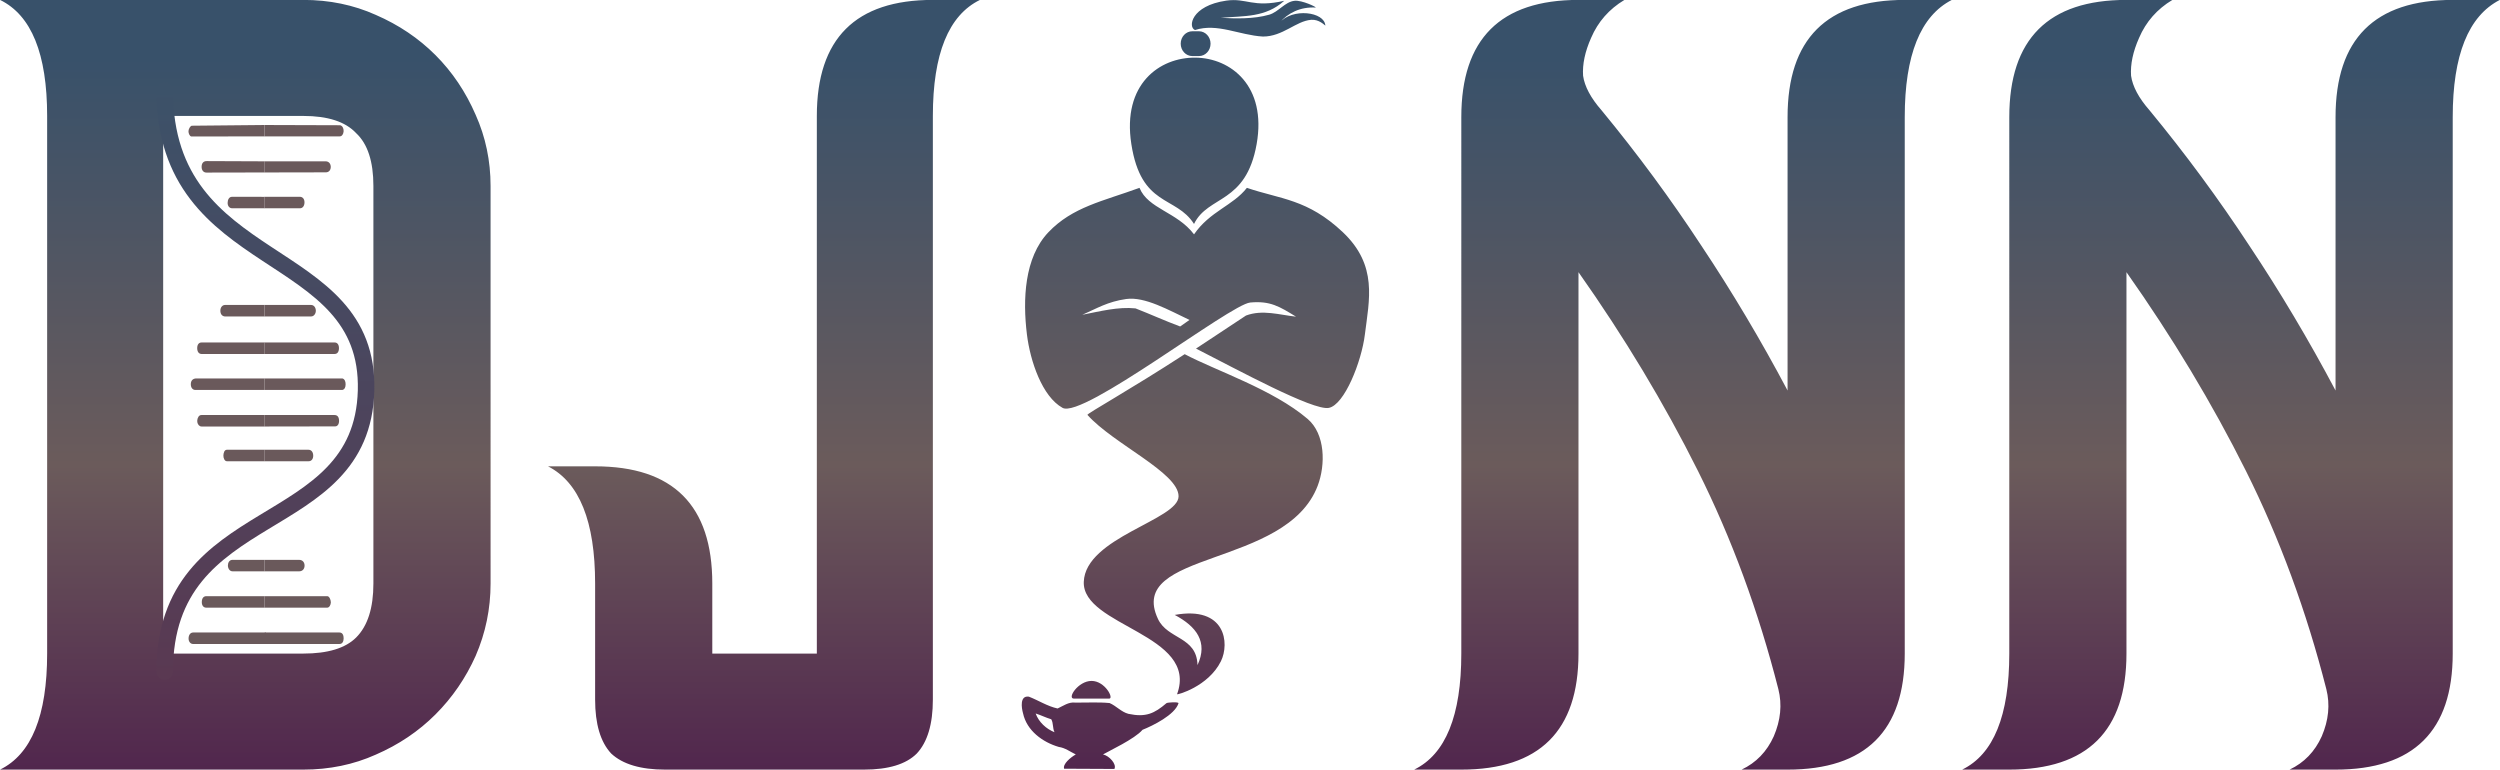 <?xml version="1.0" encoding="UTF-8" standalone="no"?>
<!-- Created with Inkscape (http://www.inkscape.org/) -->

<svg
   width="1095.071mm"
   height="337.177mm"
   viewBox="0 0 1095.071 337.177"
   version="1.1"
   id="svg1"
   xml:space="preserve"
   inkscape:version="1.4.2 (ebf0e940d0, 2025-05-08)"
   sodipodi:docname="djinn.svg"
   inkscape:export-filename="djinn.png"
   inkscape:export-xdpi="96"
   inkscape:export-ydpi="96"
   xmlns:inkscape="http://www.inkscape.org/namespaces/inkscape"
   xmlns:sodipodi="http://sodipodi.sourceforge.net/DTD/sodipodi-0.dtd"
   xmlns:xlink="http://www.w3.org/1999/xlink"
   xmlns="http://www.w3.org/2000/svg"
   xmlns:svg="http://www.w3.org/2000/svg"><sodipodi:namedview
     id="namedview1"
     pagecolor="#ffffff"
     bordercolor="#000000"
     borderopacity="0.25"
     inkscape:showpageshadow="2"
     inkscape:pageopacity="0.0"
     inkscape:pagecheckerboard="0"
     inkscape:deskcolor="#d1d1d1"
     inkscape:document-units="mm"
     inkscape:zoom="0.25900276"
     inkscape:cx="144.7861"
     inkscape:cy="1028.9466"
     inkscape:window-width="1600"
     inkscape:window-height="840"
     inkscape:window-x="0"
     inkscape:window-y="0"
     inkscape:window-maximized="1"
     inkscape:current-layer="g54" /><defs
     id="defs1"><linearGradient
       id="linearGradient87"
       inkscape:collect="always"><stop
         style="stop-color:#5a3952;stop-opacity:1"
         offset="0"
         id="stop86" /><stop
         style="stop-color:#3c5269;stop-opacity:1"
         offset="1"
         id="stop87" /></linearGradient><linearGradient
       id="linearGradient61"
       inkscape:collect="always"><stop
         style="stop-color:#491649;stop-opacity:1;"
         offset="0"
         id="stop60" /><stop
         style="stop-color:#6b5b5b;stop-opacity:1;"
         offset="0.496"
         id="stop1" /><stop
         style="stop-color:#38516a;stop-opacity:1;"
         offset="1"
         id="stop61" /></linearGradient><linearGradient
       id="linearGradient58"
       inkscape:collect="always"><stop
         style="stop-color:#440240;stop-opacity:1;"
         offset="0"
         id="stop58" /><stop
         style="stop-color:#1c48d6;stop-opacity:1;"
         offset="1"
         id="stop59" /></linearGradient><rect
       x="261.767"
       y="-520.455"
       width="917.725"
       height="360.315"
       id="rect1" /><rect
       x="261.767"
       y="-520.455"
       width="917.725"
       height="360.315"
       id="rect2" /><rect
       x="261.767"
       y="-520.455"
       width="917.725"
       height="360.315"
       id="rect4" /><linearGradient
       inkscape:collect="always"
       xlink:href="#linearGradient58"
       id="linearGradient59"
       x1="-201.362"
       y1="765.885"
       x2="884.833"
       y2="418.996"
       gradientUnits="userSpaceOnUse" /><linearGradient
       inkscape:collect="always"
       xlink:href="#linearGradient61"
       id="linearGradient60"
       gradientUnits="userSpaceOnUse"
       x1="377.607"
       y1="783.416"
       x2="377.607"
       y2="442.524" /><linearGradient
       inkscape:collect="always"
       xlink:href="#linearGradient87"
       id="linearGradient85"
       x1="-93.423"
       y1="704.445"
       x2="-93.423"
       y2="453.783"
       gradientUnits="userSpaceOnUse" /></defs><g
     inkscape:label="Layer 1"
     inkscape:groupmode="layer"
     id="layer1"
     transform="translate(208.316,-407.205)"><g
       id="g54"
       transform="matrix(1.036,0,0,1.036,-9.795,-25.674)"
       style="fill:url(#linearGradient59)"><g
         id="g43"
         transform="matrix(0.964,0,0,0.964,7.368,-286.259)"
         style="fill:url(#linearGradient59)" /><g
         inkscape:label="Layer 1"
         id="layer1-8"
         transform="matrix(0.755,0,0,0.983,-159.038,437.513)"
         style="fill:#6a595b;fill-opacity:1"><g
           transform="matrix(-0.504,0,0,-0.504,754.025,691.239)"
           id="g1054-9-7"
           inkscape:export-filename="/home/pdimens/newsite/static/assets/img/landing/dna.png"
           inkscape:export-xdpi="96"
           inkscape:export-ydpi="96"
           style="fill:#6a595b;fill-opacity:1"><g
             id="g1052-7-92"
             style="fill:#6a595b;fill-opacity:1"><g
               id="g1046-7-0"
               style="fill:#6a595b;fill-opacity:1" /><g
               id="g2139-2"
               transform="translate(795.488,-163.359)"
               style="fill:#6a595b;fill-opacity:1"><g
                 id="g2112-3"
                 style="fill:#6a595b;fill-opacity:1"><g
                   id="g87"
                   style="fill:#6a595b;fill-opacity:1"><path
                     class="st7"
                     d="m 408.2,1467.698 84.1,0.202 v -9.703 h -83.6 c -2.4,0 -4.1,1.92 -4.3,4.447 -0.1,2.527 1.4,4.548 3.8,5.054 z"
                     id="path1002-6-7"
                     inkscape:connector-curvature="0"
                     style="clip-rule:evenodd;fill:#6a595b;fill-opacity:1;fill-rule:evenodd;stroke-width:1.005"
                     sodipodi:nodetypes="cccccc" /><path
                     class="st8"
                     d="m 573,1467.294 c 1.7,-0.101 3.7,-2.628 3.8,-4.649 0.1,-1.92 -1.4,-4.346 -3.2,-4.548 l -81.3,0.101 v 9.703 z"
                     id="path1004-7-5"
                     inkscape:connector-curvature="0"
                     style="clip-rule:evenodd;fill:#6a595b;fill-opacity:1;fill-rule:evenodd;stroke-width:1.005"
                     sodipodi:nodetypes="cccccc" /><path
                     class="st8"
                     d="m 571.6,1034.8 c 3.1,0 5.1,-2.123 5.1,-5.155 0,-2.628 -2.1,-4.649 -5,-4.649 h -80.742 v 9.804 z"
                     id="path1006-3-9"
                     inkscape:connector-curvature="0"
                     style="clip-rule:evenodd;fill:#6a595b;fill-opacity:1;fill-rule:evenodd;stroke-width:1.005"
                     sodipodi:nodetypes="cscccc" /><path
                     class="st7"
                     d="m 408.995,1034.8 h 83 v -9.804 h -83 c -3.606,0 -4.6,2.65 -4.6,4.902 0,2.252 1,4.902 4.6,4.902 z"
                     id="path1008-6-2"
                     inkscape:connector-curvature="0"
                     style="clip-rule:evenodd;fill:#6a595b;fill-opacity:1;fill-rule:evenodd;stroke-width:1.005"
                     sodipodi:nodetypes="ccccac" /><path
                     class="st9"
                     d="m 556.392,1437.1 c 3.505,0.1 5.808,-1.6 5.808,-4.8 0.1,-2.9 -2.003,-5 -5.308,-5 L 492.1,1427.4 v 9.5 z"
                     id="path1010-5-2"
                     inkscape:connector-curvature="0"
                     style="clip-rule:evenodd;fill:#6a595b;fill-opacity:1;fill-rule:evenodd;stroke-width:1.001"
                     sodipodi:nodetypes="cccccc" /><path
                     class="st10"
                     d="m 424.2,1436.9 h 67.9 v -9.5 l -67.9,0.1 c -3.4,0 -5.5,1.9 -5.5,4.7 0.1,2.8 2.2,4.6 5.5,4.7 z"
                     id="path1012-6-8"
                     inkscape:connector-curvature="0"
                     style="clip-rule:evenodd;fill:#6a595b;fill-opacity:1;fill-rule:evenodd"
                     sodipodi:nodetypes="cccccc" /><path
                     class="st11"
                     d="m 509.6,1065.8 c 0,0 0,0 0,0 15.8,0 31.6,0 47.4,0 3.2,0 5,-1.94 5,-5.106 0,-2.86 -1.9,-4.698 -4.9,-4.698 -21.6,0 -43.3,0 -64.9,0 v 9.804 c 5.7,0 11.6,0 17.4,0 z"
                     id="path1014-3-9"
                     inkscape:connector-curvature="0"
                     style="clip-rule:evenodd;fill:#6a595b;fill-opacity:1;fill-rule:evenodd;stroke-width:1.011" /><path
                     class="st12"
                     d="m 422.5,1065.8 h 69.7 v -9.804 h -69.6 c -2.2,0 -3.9,2.27 -4,4.541 0.1,2.477 1.8,5.16 3.9,5.263 z"
                     id="path1016-9-7"
                     inkscape:connector-curvature="0"
                     style="clip-rule:evenodd;fill:#6a595b;fill-opacity:1;fill-rule:evenodd;stroke-width:1.016"
                     sodipodi:nodetypes="cccccc" /><path
                     class="st10"
                     d="m 453.9,1096.8 h 38.3 v -9.804 h -38.3 c -4.1,0 -6.1,2.293 -6.1,4.902 0,2.609 2,4.902 6.1,4.902 z"
                     id="path1018-4-3"
                     inkscape:connector-curvature="0"
                     style="clip-rule:evenodd;fill:#6a595b;fill-opacity:1;fill-rule:evenodd;stroke-width:1"
                     sodipodi:nodetypes="ccccac" /><path
                     class="st9"
                     d="m 528.1,1096.8 c 3.4,-0.1 4.934,-2.591 4.9,-4.902 -0.035,-2.382 -1.9,-4.902 -5.2,-4.902 h -35.6 v 9.804 z"
                     id="path1020-8-6"
                     inkscape:connector-curvature="0"
                     style="clip-rule:evenodd;fill:#6a595b;fill-opacity:1;fill-rule:evenodd;stroke-width:1"
                     sodipodi:nodetypes="cacccc" /><path
                     class="st9"
                     d="m 528.462,1406.623 c 3.1,0 4.838,-2.369 4.838,-5.186 0,-2.723 -2,-4.601 -5.1,-4.601 h -36 v 9.765 z"
                     id="path1022-1-1"
                     inkscape:connector-curvature="0"
                     style="clip-rule:evenodd;fill:#6a595b;fill-opacity:1;fill-rule:evenodd;stroke-width:0.969"
                     sodipodi:nodetypes="cscccc" /><path
                     class="st10"
                     d="m 452.805,1406.628 39.495,-0.026 v -9.765 l -39.3,-0.013 c -2.9,0 -5.002,1.813 -5.1,4.864 -0.098,3.051 2.005,4.846 4.905,4.94 z"
                     id="path1024-2-29"
                     inkscape:connector-curvature="0"
                     style="clip-rule:evenodd;fill:#6a595b;fill-opacity:1;fill-rule:evenodd;stroke-width:0.969"
                     sodipodi:nodetypes="cccczc" /><path
                     class="st11"
                     d="m 405.7,1251.6 h 86.5 v -9.804 h -86.5 c -2.3,0.505 -3.5,2.123 -3.5,4.851 0,2.628 1.2,4.447 3.5,4.953 z"
                     id="path1026-9-3"
                     inkscape:connector-curvature="0"
                     style="clip-rule:evenodd;fill:#6a595b;fill-opacity:1;fill-rule:evenodd;stroke-width:1.005"
                     sodipodi:nodetypes="ccccsc" /><path
                     class="st12"
                     d="m 568.7,1251.6 c 3.102,-0.187 5.588,-1.69 5.509,-5.072 -0.079,-3.382 -2.709,-4.732 -4.909,-4.732 h -77.1 v 9.804 z"
                     id="path1028-3-1"
                     inkscape:connector-curvature="0"
                     style="clip-rule:evenodd;fill:#6a595b;fill-opacity:1;fill-rule:evenodd;stroke-width:0.995"
                     sodipodi:nodetypes="czcccc" /><path
                     class="st7"
                     d="m 509.3,1282.3 v 0 h 53 c 2.8,0 4.7,-1.583 4.8,-4.596 0.1,-3.013 -1.6,-5.106 -4.6,-5.208 h -70.2 v 9.804 z"
                     id="path1030-9-9"
                     inkscape:connector-curvature="0"
                     style="clip-rule:evenodd;fill:#6a595b;fill-opacity:1;fill-rule:evenodd;stroke-width:1.011"
                     sodipodi:nodetypes="ccszcccc" /><path
                     class="st8"
                     d="m 414.3,1282.3 h 78.1 v -9.804 h -78 c -3,0 -4.7,1.767 -4.8,4.75 -0.1,2.983 1.6,5.054 4.7,5.054 z"
                     id="path1032-0-4"
                     inkscape:connector-curvature="0"
                     style="clip-rule:evenodd;fill:#6a595b;fill-opacity:1;fill-rule:evenodd;stroke-width:1.005"
                     sodipodi:nodetypes="cccczc" /><path
                     class="st11"
                     d="m 409.5,1215.852 c 0.2,3.032 1.9,4.548 5.2,4.548 h 77.4 v -9.804 l -78.3,0.101 c -2.7,0 -4.5,2.021 -4.3,5.155 z"
                     id="path1034-8-78"
                     inkscape:connector-curvature="0"
                     style="clip-rule:evenodd;fill:#6a595b;fill-opacity:1;fill-rule:evenodd;stroke-width:1.005"
                     sodipodi:nodetypes="cccccc" /><path
                     class="st12"
                     d="m 562.3,1220.4 c 0.7,0 1.4,-0.101 2,-0.404 2,-0.91 3.1,-3.538 2.7,-5.66 -0.5,-2.123 -2.4,-3.74 -4.7,-3.74 h -70.2 v 9.804 z"
                     id="path1036-8-4"
                     inkscape:connector-curvature="0"
                     style="clip-rule:evenodd;fill:#6a595b;fill-opacity:1;fill-rule:evenodd;stroke-width:1.005"
                     sodipodi:nodetypes="scccccs" /><path
                     class="st12"
                     d="m 536.17,1314.327 c 2.905,0 5.265,-2.017 5.208,-4.986 -0.057,-2.969 -2.103,-4.633 -4.908,-4.818 H 492.3 v 9.804 z"
                     id="path1038-5-5"
                     inkscape:connector-curvature="0"
                     style="clip-rule:evenodd;fill:#6a595b;fill-opacity:1;fill-rule:evenodd;stroke-width:0.961"
                     sodipodi:nodetypes="czcccc" /><path
                     class="st11"
                     d="m 440.6,1314.327 h 51.7 v -9.804 h -51.8 c -3,0 -5.274,2.329 -5.2,5.011 0.074,2.681 2.2,4.793 5.3,4.793 z"
                     id="path1040-0-0"
                     inkscape:connector-curvature="0"
                     style="clip-rule:evenodd;fill:#6a595b;fill-opacity:1;fill-rule:evenodd;stroke-width:0.96"
                     sodipodi:nodetypes="cccczc" /><path
                     class="st10"
                     d="m 534.05,1180.958 c 2.509,-0.122 4.077,2.664 3.95,4.9 -0.127,2.236 -1.05,4.9 -3.95,4.9 H 492.1 v -9.8 z"
                     id="path1042-9-3"
                     inkscape:connector-curvature="0"
                     style="clip-rule:evenodd;fill:#6a595b;fill-opacity:1;fill-rule:evenodd;stroke-width:0.946"
                     sodipodi:nodetypes="czcccc" /><path
                     class="st9"
                     d="m 443.5,1190.758 h 48.6 v -9.804 h -48.9 c -3.1,0 -5.1,2.038 -5,4.902 0.1,2.864 2,4.902 5.3,4.902 z"
                     id="path1044-6-6"
                     inkscape:connector-curvature="0"
                     style="clip-rule:evenodd;fill:#6a595b;fill-opacity:1;fill-rule:evenodd;stroke-width:0.946"
                     sodipodi:nodetypes="cccczc" /></g><g
                   id="g1050-3-1"
                   style="fill:#6a595b;fill-opacity:1" /></g></g></g></g></g><path
         id="path45"
         style="fill:url(#linearGradient60);stroke-width:0.471"
         d="m 349.339,427.505 c 3.525,-4.148 8.822,-6.852 15.305,-6.471 0.466,-0.205 -5.775,-3.157 -8.868,-2.866 -4.069,0.383 -6.833,4.741 -10.757,5.88 -6.572,1.907 -14.544,1.66 -20.485,1.324 10.035,-0.866 18.861,-0.065 26.841,-7.207 -13.387,3.082 -15.92,-1.298 -24.506,-0.06 -14.934,2.153 -16.298,11.252 -13.232,12.433 9.422,-3.05 18.667,2.174 28.717,2.753 8.457,0.007 13.911,-6.558 20.381,-7.075 3.362,-0.269 5.672,2.266 6.005,2.455 -0.264,-5.881 -13.998,-7.628 -19.4,-1.166 z m -36.833,3.551 h 2.786 c 2.724,0 4.917,2.339 4.917,5.245 0,2.906 -2.193,5.245 -4.917,5.245 h -2.786 c -2.724,0 -4.917,-2.339 -4.917,-5.245 0,-2.906 2.193,-5.245 4.917,-5.245 z m -6.455,280.293 c 9.278,-25.389 -40.16,-28.697 -39.443,-47.517 0.717,-18.821 40.078,-26.189 40.078,-36.169 0,-9.981 -27.589,-22.137 -38.547,-34.417 0.002,-0.687 17.828,-10.514 41.14,-25.66 13.165,6.967 37.295,14.869 51.966,27.373 7.498,6.391 7.644,19.356 4.262,28.262 -13.27,34.942 -81.22,27.169 -67.523,56.329 4.08,8.685 16.421,7.351 16.704,19.505 4.567,-9.81 -0.473,-16.34 -9.623,-21.228 21.565,-3.919 23.281,12.037 19.514,19.616 -5.333,10.732 -18.69,14.325 -18.529,13.907 z m -63.488,-152.157 c -1.787,-14.59 -1.131,-32.422 9.086,-43.152 10.217,-10.73 23.037,-13.12 38.519,-18.778 3.595,8.893 15.871,10.165 23.053,19.665 6.744,-9.795 16.494,-12.132 22.351,-19.665 14.153,4.828 25.694,4.691 40.568,18.756 14.874,14.066 11.122,28.644 9.314,43.295 -1.41,11.427 -8.634,29.729 -15.257,30.989 -6.623,1.26 -38.641,-16.157 -56.134,-25.078 l 21.138,-13.974 c 7.05,-2.621 14.099,-0.269 21.149,0.476 -6.962,-4.257 -10.884,-6.769 -19.372,-5.976 -8.488,0.793 -70.761,49.302 -79.348,44.533 -8.587,-4.769 -13.667,-19.661 -15.067,-31.092 z m 68.751,-6.083 c -8.725,-4.112 -18.906,-9.966 -26.781,-8.845 -7.875,1.12 -12.455,4.008 -18.552,6.665 7.568,-1.479 15.192,-3.465 22.51,-2.701 6.319,2.465 12.502,5.294 18.866,7.644 z m -24.598,-74.37 c -3.932,-25.337 11.95,-36.701 27.114,-36.532 14.92,0.167 30.217,11.946 25.869,36.532 -4.509,25.497 -20.517,21.545 -26.481,33.79 -7.703,-12.119 -22.345,-7 -26.503,-33.79 z m -23.487,258.079 c -2.382,-1.128 -4.489,-2.798 -7.18,-3.168 -6.858,-2.001 -13.564,-6.907 -15.125,-14.235 -0.666,-2.356 -1.43,-7.568 2.464,-7.027 4.081,1.582 7.829,4.07 12.153,5.006 2.362,-1.077 4.613,-2.797 7.344,-2.501 4.874,0.069 9.779,-0.264 14.632,0.197 2.803,1.186 4.914,3.754 7.941,4.559 7.388,1.582 11.015,-0.144 16.121,-4.516 0.461,-0.336 5.302,-0.64 5.072,0.08 -1.553,4.878 -10.848,9.466 -15.209,11.192 -3.182,3.831 -14.452,9.075 -16.701,10.412 2.64,0.57 5.871,4.11 4.814,6.142 l -21.259,-0.104 c -0.619,-1.975 2.585,-4.687 4.934,-6.038 z m -10.374,-14.869 c -2.254,-0.659 -4.399,-1.766 -6.595,-2.443 1.301,3.628 4.461,6.528 7.976,7.924 -0.875,-1.714 -0.417,-3.807 -1.381,-5.481 z m 9.574,-8.734 c -3.009,0 1.767,-7.481 7.462,-7.481 5.695,0 9.57,7.481 7.462,7.481 z M 202.799,417.8 h 19.915 c -13.276,6.476 -19.915,22.829 -19.915,49.058 v 246.746 c 0,10.362 -2.267,17.972 -6.8,22.829 -4.533,4.533 -11.981,6.8 -22.343,6.8 H 89.626 c -10.362,0 -17.972,-2.267 -22.829,-6.8 -4.533,-4.857 -6.8,-12.467 -6.8,-22.829 V 664.546 c 0,-26.229 -6.638,-42.743 -19.915,-49.543 H 59.997 c 33.029,0 49.543,16.514 49.543,49.543 v 29.629 h 44.201 V 605.288 466.858 c 0,-32.705 16.353,-49.058 49.058,-49.058 z m 410.919,0 h 19.915 c -13.276,6.8 -19.915,23.315 -19.915,49.543 v 29.629 108.316 59.258 29.629 c 0,32.705 -16.515,49.058 -49.543,49.058 h -19.429 c 6.152,-2.914 10.686,-7.61 13.6,-14.086 2.914,-6.8 3.562,-13.438 1.943,-19.915 -8.419,-33.029 -19.753,-63.791 -34,-92.287 -14.248,-28.496 -31.086,-56.505 -50.515,-84.03 v 23.315 49.058 88.887 c 0,32.705 -16.514,49.058 -49.543,49.058 h -19.915 c 13.276,-6.476 19.915,-22.829 19.915,-49.058 V 467.344 c 0,-33.029 16.514,-49.543 49.543,-49.543 h 19.429 c -6.476,3.886 -11.172,9.229 -14.086,16.029 -2.591,5.829 -3.724,11.172 -3.4,16.029 0.648,4.533 3.238,9.391 7.771,14.572 15.219,18.457 29.305,37.562 42.258,57.315 12.953,19.429 25.096,39.829 36.429,61.201 v -26.715 -59.258 -29.629 c 0,-33.029 16.515,-49.543 49.543,-49.543 z m 231.688,0 h 19.915 c -13.276,6.8 -19.915,23.315 -19.915,49.543 v 29.629 108.316 59.258 29.629 c 0,32.705 -16.514,49.058 -49.543,49.058 h -19.429 c 6.152,-2.914 10.686,-7.61 13.6,-14.086 2.914,-6.8 3.562,-13.438 1.943,-19.915 -8.419,-33.029 -19.753,-63.791 -34,-92.287 -14.248,-28.496 -31.086,-56.505 -50.515,-84.03 v 23.315 49.058 88.887 c 0,32.705 -16.514,49.058 -49.543,49.058 h -19.915 c 13.276,-6.476 19.915,-22.829 19.915,-49.058 V 467.344 c 0,-33.029 16.514,-49.543 49.543,-49.543 h 19.429 c -6.476,3.886 -11.172,9.229 -14.086,16.029 -2.591,5.829 -3.724,11.172 -3.4,16.029 0.648,4.533 3.238,9.391 7.772,14.572 15.219,18.457 29.305,37.562 42.258,57.315 12.953,19.429 25.096,39.829 36.429,61.201 v -26.715 -59.258 -29.629 c 0,-33.029 16.514,-49.543 49.543,-49.543 z m -1037.012,-5e-5 c 13.276,6.476 19.915,22.829 19.915,49.058 v 88.887 49.543 88.887 c 0,26.229 -6.638,42.581 -19.915,49.057 h 19.915 108.316 c 11.01,0 21.21,-2.105 30.6,-6.314 9.714,-4.21 18.134,-9.876 25.257,-17 7.124,-7.124 12.791,-15.382 17,-24.772 4.21,-9.714 6.314,-19.914 6.314,-30.6 V 496.487 c 0,-10.686 -2.105,-20.724 -6.314,-30.114 -4.21,-9.714 -9.876,-18.133 -17,-25.257 -7.124,-7.124 -15.543,-12.791 -25.257,-17 -9.391,-4.21 -19.59,-6.314 -30.6,-6.314 H -171.691 Z m 68.972,49.058 h 59.258 c 10.362,0 17.81,2.428 22.343,7.285 4.857,4.533 7.286,11.981 7.286,22.343 v 168.059 c 0,10.362 -2.429,17.972 -7.286,22.829 -4.533,4.533 -11.981,6.8 -22.343,6.8 h -59.258 v -88.887 -49.543 z"
         sodipodi:nodetypes="ccssccsccsccssssssscssccscsccsccsscccssscccssscsccccssscssccccccccsccccssccccssssscsscsscsscsscccssscscccsscccscccsscsssccccccccssscscccsscccscccsscsssccccccccsscsccsccscscsscscscccscsssscccc" /><path
         style="fill:none;fill-opacity:1;stroke:url(#linearGradient85);stroke-width:6.98;stroke-linecap:round;stroke-linejoin:round;stroke-dasharray:none"
         d="m -121.978,456.126 c 0,77.665 86.833,64.166 85.132,126.86 -1.701,62.694 -85.132,46.1 -85.132,118.811"
         id="path83"
         sodipodi:nodetypes="czc" /></g></g></svg>
